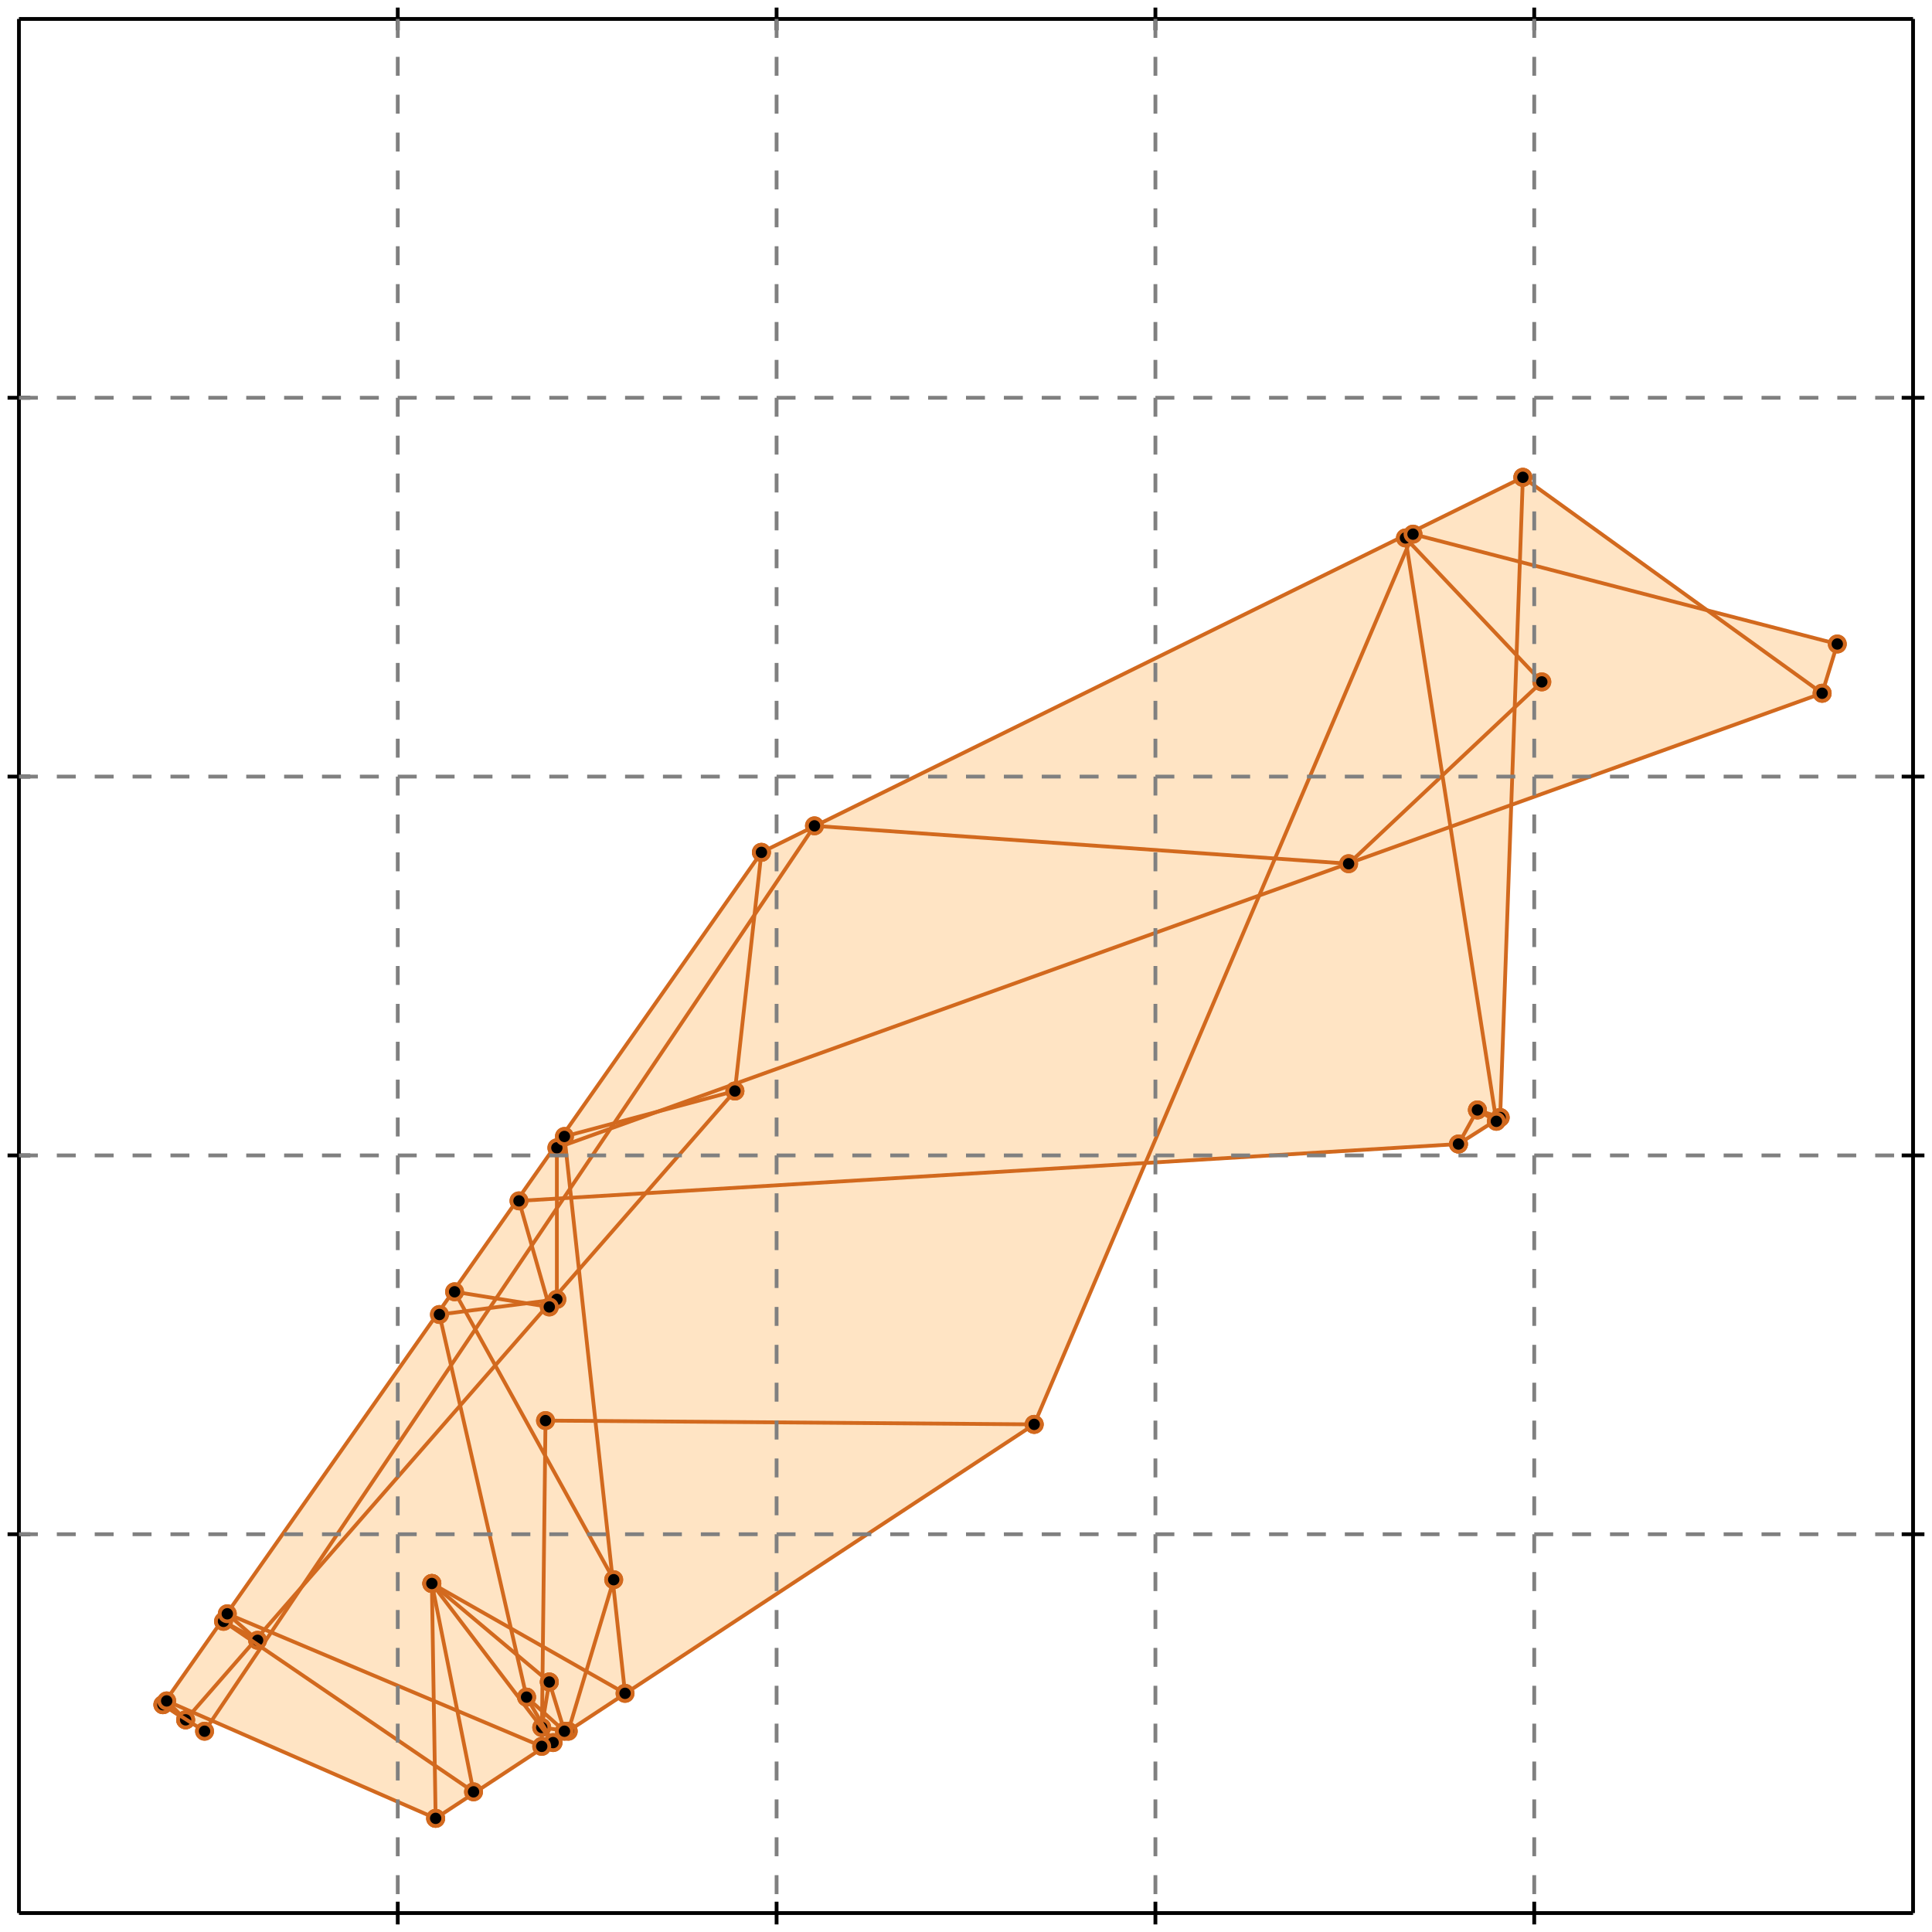 <?xml version="1.0" standalone="no"?>
<!DOCTYPE svg PUBLIC "-//W3C//DTD SVG 1.1//EN" 
  "http://www.w3.org/Graphics/SVG/1.1/DTD/svg11.dtd">
<svg width="510" height="510" version="1.1" id="toplevel"
    xmlns="http://www.w3.org/2000/svg"
    xmlns:xlink="http://www.w3.org/1999/xlink">
  <polygon points="115,480 273,376 302,307 385,302 396,295 399,212 481,183 485,170 451,161 402,126 201,225 43,450 49,454 49,454 54,457 56,454"
           fill="bisque"/>
  <g stroke="chocolate" stroke-width="1">
    <line x1="385" y1="302" x2="390" y2="293"/>
    <circle cx="385" cy="302" r="2"/>
    <circle cx="390" cy="293" r="2"/>
  </g>
  <g stroke="chocolate" stroke-width="1">
    <line x1="481" y1="183" x2="485" y2="170"/>
    <circle cx="481" cy="183" r="2"/>
    <circle cx="485" cy="170" r="2"/>
  </g>
  <g stroke="chocolate" stroke-width="1">
    <line x1="273" y1="376" x2="373" y2="141"/>
    <circle cx="273" cy="376" r="2"/>
    <circle cx="373" cy="141" r="2"/>
  </g>
  <g stroke="chocolate" stroke-width="1">
    <line x1="150" y1="457" x2="162" y2="417"/>
    <circle cx="150" cy="457" r="2"/>
    <circle cx="162" cy="417" r="2"/>
  </g>
  <g stroke="chocolate" stroke-width="1">
    <line x1="115" y1="480" x2="273" y2="376"/>
    <circle cx="115" cy="480" r="2"/>
    <circle cx="273" cy="376" r="2"/>
  </g>
  <g stroke="chocolate" stroke-width="1">
    <line x1="385" y1="302" x2="396" y2="295"/>
    <circle cx="385" cy="302" r="2"/>
    <circle cx="396" cy="295" r="2"/>
  </g>
  <g stroke="chocolate" stroke-width="1">
    <line x1="356" y1="228" x2="407" y2="180"/>
    <circle cx="356" cy="228" r="2"/>
    <circle cx="407" cy="180" r="2"/>
  </g>
  <g stroke="chocolate" stroke-width="1">
    <line x1="143" y1="456" x2="145" y2="444"/>
    <circle cx="143" cy="456" r="2"/>
    <circle cx="145" cy="444" r="2"/>
  </g>
  <g stroke="chocolate" stroke-width="1">
    <line x1="194" y1="288" x2="201" y2="225"/>
    <circle cx="194" cy="288" r="2"/>
    <circle cx="201" cy="225" r="2"/>
  </g>
  <g stroke="chocolate" stroke-width="1">
    <line x1="396" y1="295" x2="402" y2="126"/>
    <circle cx="396" cy="295" r="2"/>
    <circle cx="402" cy="126" r="2"/>
  </g>
  <g stroke="chocolate" stroke-width="1">
    <line x1="54" y1="457" x2="215" y2="218"/>
    <circle cx="54" cy="457" r="2"/>
    <circle cx="215" cy="218" r="2"/>
  </g>
  <g stroke="chocolate" stroke-width="1">
    <line x1="143" y1="461" x2="144" y2="375"/>
    <circle cx="143" cy="461" r="2"/>
    <circle cx="144" cy="375" r="2"/>
  </g>
  <g stroke="chocolate" stroke-width="1">
    <line x1="49" y1="454" x2="194" y2="288"/>
    <circle cx="49" cy="454" r="2"/>
    <circle cx="194" cy="288" r="2"/>
  </g>
  <g stroke="chocolate" stroke-width="1">
    <line x1="43" y1="450" x2="201" y2="225"/>
    <circle cx="43" cy="450" r="2"/>
    <circle cx="201" cy="225" r="2"/>
  </g>
  <g stroke="chocolate" stroke-width="1">
    <line x1="115" y1="480" x2="114" y2="418"/>
    <circle cx="115" cy="480" r="2"/>
    <circle cx="114" cy="418" r="2"/>
  </g>
  <g stroke="chocolate" stroke-width="1">
    <line x1="147" y1="343" x2="147" y2="303"/>
    <circle cx="147" cy="343" r="2"/>
    <circle cx="147" cy="303" r="2"/>
  </g>
  <g stroke="chocolate" stroke-width="1">
    <line x1="165" y1="447" x2="149" y2="300"/>
    <circle cx="165" cy="447" r="2"/>
    <circle cx="149" cy="300" r="2"/>
  </g>
  <g stroke="chocolate" stroke-width="1">
    <line x1="125" y1="473" x2="114" y2="418"/>
    <circle cx="125" cy="473" r="2"/>
    <circle cx="114" cy="418" r="2"/>
  </g>
  <g stroke="chocolate" stroke-width="1">
    <line x1="139" y1="448" x2="116" y2="347"/>
    <circle cx="139" cy="448" r="2"/>
    <circle cx="116" cy="347" r="2"/>
  </g>
  <g stroke="chocolate" stroke-width="1">
    <line x1="49" y1="454" x2="44" y2="449"/>
    <circle cx="49" cy="454" r="2"/>
    <circle cx="44" cy="449" r="2"/>
  </g>
  <g stroke="chocolate" stroke-width="1">
    <line x1="149" y1="457" x2="145" y2="444"/>
    <circle cx="149" cy="457" r="2"/>
    <circle cx="145" cy="444" r="2"/>
  </g>
  <g stroke="chocolate" stroke-width="1">
    <line x1="145" y1="345" x2="137" y2="317"/>
    <circle cx="145" cy="345" r="2"/>
    <circle cx="137" cy="317" r="2"/>
  </g>
  <g stroke="chocolate" stroke-width="1">
    <line x1="49" y1="454" x2="43" y2="450"/>
    <circle cx="49" cy="454" r="2"/>
    <circle cx="43" cy="450" r="2"/>
  </g>
  <g stroke="chocolate" stroke-width="1">
    <line x1="54" y1="457" x2="43" y2="450"/>
    <circle cx="54" cy="457" r="2"/>
    <circle cx="43" cy="450" r="2"/>
  </g>
  <g stroke="chocolate" stroke-width="1">
    <line x1="115" y1="480" x2="44" y2="449"/>
    <circle cx="115" cy="480" r="2"/>
    <circle cx="44" cy="449" r="2"/>
  </g>
  <g stroke="chocolate" stroke-width="1">
    <line x1="395" y1="296" x2="371" y2="142"/>
    <circle cx="395" cy="296" r="2"/>
    <circle cx="371" cy="142" r="2"/>
  </g>
  <g stroke="chocolate" stroke-width="1">
    <line x1="68" y1="433" x2="60" y2="426"/>
    <circle cx="68" cy="433" r="2"/>
    <circle cx="60" cy="426" r="2"/>
  </g>
  <g stroke="chocolate" stroke-width="1">
    <line x1="150" y1="457" x2="143" y2="456"/>
    <circle cx="150" cy="457" r="2"/>
    <circle cx="143" cy="456" r="2"/>
  </g>
  <g stroke="chocolate" stroke-width="1">
    <line x1="146" y1="460" x2="139" y2="448"/>
    <circle cx="146" cy="460" r="2"/>
    <circle cx="139" cy="448" r="2"/>
  </g>
  <g stroke="chocolate" stroke-width="1">
    <line x1="68" y1="433" x2="59" y2="428"/>
    <circle cx="68" cy="433" r="2"/>
    <circle cx="59" cy="428" r="2"/>
  </g>
  <g stroke="chocolate" stroke-width="1">
    <line x1="125" y1="473" x2="59" y2="428"/>
    <circle cx="125" cy="473" r="2"/>
    <circle cx="59" cy="428" r="2"/>
  </g>
  <g stroke="chocolate" stroke-width="1">
    <line x1="146" y1="460" x2="114" y2="418"/>
    <circle cx="146" cy="460" r="2"/>
    <circle cx="114" cy="418" r="2"/>
  </g>
  <g stroke="chocolate" stroke-width="1">
    <line x1="143" y1="461" x2="60" y2="426"/>
    <circle cx="143" cy="461" r="2"/>
    <circle cx="60" cy="426" r="2"/>
  </g>
  <g stroke="chocolate" stroke-width="1">
    <line x1="162" y1="417" x2="120" y2="341"/>
    <circle cx="162" cy="417" r="2"/>
    <circle cx="120" cy="341" r="2"/>
  </g>
  <g stroke="chocolate" stroke-width="1">
    <line x1="149" y1="457" x2="139" y2="448"/>
    <circle cx="149" cy="457" r="2"/>
    <circle cx="139" cy="448" r="2"/>
  </g>
  <g stroke="chocolate" stroke-width="1">
    <line x1="145" y1="444" x2="114" y2="418"/>
    <circle cx="145" cy="444" r="2"/>
    <circle cx="114" cy="418" r="2"/>
  </g>
  <g stroke="chocolate" stroke-width="1">
    <line x1="165" y1="447" x2="114" y2="418"/>
    <circle cx="165" cy="447" r="2"/>
    <circle cx="114" cy="418" r="2"/>
  </g>
  <g stroke="chocolate" stroke-width="1">
    <line x1="273" y1="376" x2="144" y2="375"/>
    <circle cx="273" cy="376" r="2"/>
    <circle cx="144" cy="375" r="2"/>
  </g>
  <g stroke="chocolate" stroke-width="1">
    <line x1="147" y1="303" x2="481" y2="183"/>
    <circle cx="147" cy="303" r="2"/>
    <circle cx="481" cy="183" r="2"/>
  </g>
  <g stroke="chocolate" stroke-width="1">
    <line x1="116" y1="347" x2="147" y2="343"/>
    <circle cx="116" cy="347" r="2"/>
    <circle cx="147" cy="343" r="2"/>
  </g>
  <g stroke="chocolate" stroke-width="1">
    <line x1="201" y1="225" x2="402" y2="126"/>
    <circle cx="201" cy="225" r="2"/>
    <circle cx="402" cy="126" r="2"/>
  </g>
  <g stroke="chocolate" stroke-width="1">
    <line x1="149" y1="300" x2="194" y2="288"/>
    <circle cx="149" cy="300" r="2"/>
    <circle cx="194" cy="288" r="2"/>
  </g>
  <g stroke="chocolate" stroke-width="1">
    <line x1="145" y1="345" x2="120" y2="341"/>
    <circle cx="145" cy="345" r="2"/>
    <circle cx="120" cy="341" r="2"/>
  </g>
  <g stroke="chocolate" stroke-width="1">
    <line x1="137" y1="317" x2="385" y2="302"/>
    <circle cx="137" cy="317" r="2"/>
    <circle cx="385" cy="302" r="2"/>
  </g>
  <g stroke="chocolate" stroke-width="1">
    <line x1="356" y1="228" x2="215" y2="218"/>
    <circle cx="356" cy="228" r="2"/>
    <circle cx="215" cy="218" r="2"/>
  </g>
  <g stroke="chocolate" stroke-width="1">
    <line x1="396" y1="295" x2="390" y2="293"/>
    <circle cx="396" cy="295" r="2"/>
    <circle cx="390" cy="293" r="2"/>
  </g>
  <g stroke="chocolate" stroke-width="1">
    <line x1="395" y1="296" x2="390" y2="293"/>
    <circle cx="395" cy="296" r="2"/>
    <circle cx="390" cy="293" r="2"/>
  </g>
  <g stroke="chocolate" stroke-width="1">
    <line x1="407" y1="180" x2="371" y2="142"/>
    <circle cx="407" cy="180" r="2"/>
    <circle cx="371" cy="142" r="2"/>
  </g>
  <g stroke="chocolate" stroke-width="1">
    <line x1="485" y1="170" x2="373" y2="141"/>
    <circle cx="485" cy="170" r="2"/>
    <circle cx="373" cy="141" r="2"/>
  </g>
  <g stroke="chocolate" stroke-width="1">
    <line x1="481" y1="183" x2="402" y2="126"/>
    <circle cx="481" cy="183" r="2"/>
    <circle cx="402" cy="126" r="2"/>
  </g>
  <g stroke="black" stroke-width="1">
    <line x1="5" y1="5" x2="505" y2="5"/>
    <line x1="5" y1="5" x2="5" y2="505"/>
    <line x1="505" y1="505" x2="5" y2="505"/>
    <line x1="505" y1="505" x2="505" y2="5"/>
    <line x1="105" y1="2" x2="105" y2="8"/>
    <line x1="2" y1="105" x2="8" y2="105"/>
    <line x1="105" y1="502" x2="105" y2="508"/>
    <line x1="502" y1="105" x2="508" y2="105"/>
    <line x1="205" y1="2" x2="205" y2="8"/>
    <line x1="2" y1="205" x2="8" y2="205"/>
    <line x1="205" y1="502" x2="205" y2="508"/>
    <line x1="502" y1="205" x2="508" y2="205"/>
    <line x1="305" y1="2" x2="305" y2="8"/>
    <line x1="2" y1="305" x2="8" y2="305"/>
    <line x1="305" y1="502" x2="305" y2="508"/>
    <line x1="502" y1="305" x2="508" y2="305"/>
    <line x1="405" y1="2" x2="405" y2="8"/>
    <line x1="2" y1="405" x2="8" y2="405"/>
    <line x1="405" y1="502" x2="405" y2="508"/>
    <line x1="502" y1="405" x2="508" y2="405"/>
  </g>
  <g stroke="gray" stroke-width="1" stroke-dasharray="5,5">
    <line x1="105" y1="5" x2="105" y2="505"/>
    <line x1="5" y1="105" x2="505" y2="105"/>
    <line x1="205" y1="5" x2="205" y2="505"/>
    <line x1="5" y1="205" x2="505" y2="205"/>
    <line x1="305" y1="5" x2="305" y2="505"/>
    <line x1="5" y1="305" x2="505" y2="305"/>
    <line x1="405" y1="5" x2="405" y2="505"/>
    <line x1="5" y1="405" x2="505" y2="405"/>
  </g>
</svg>
